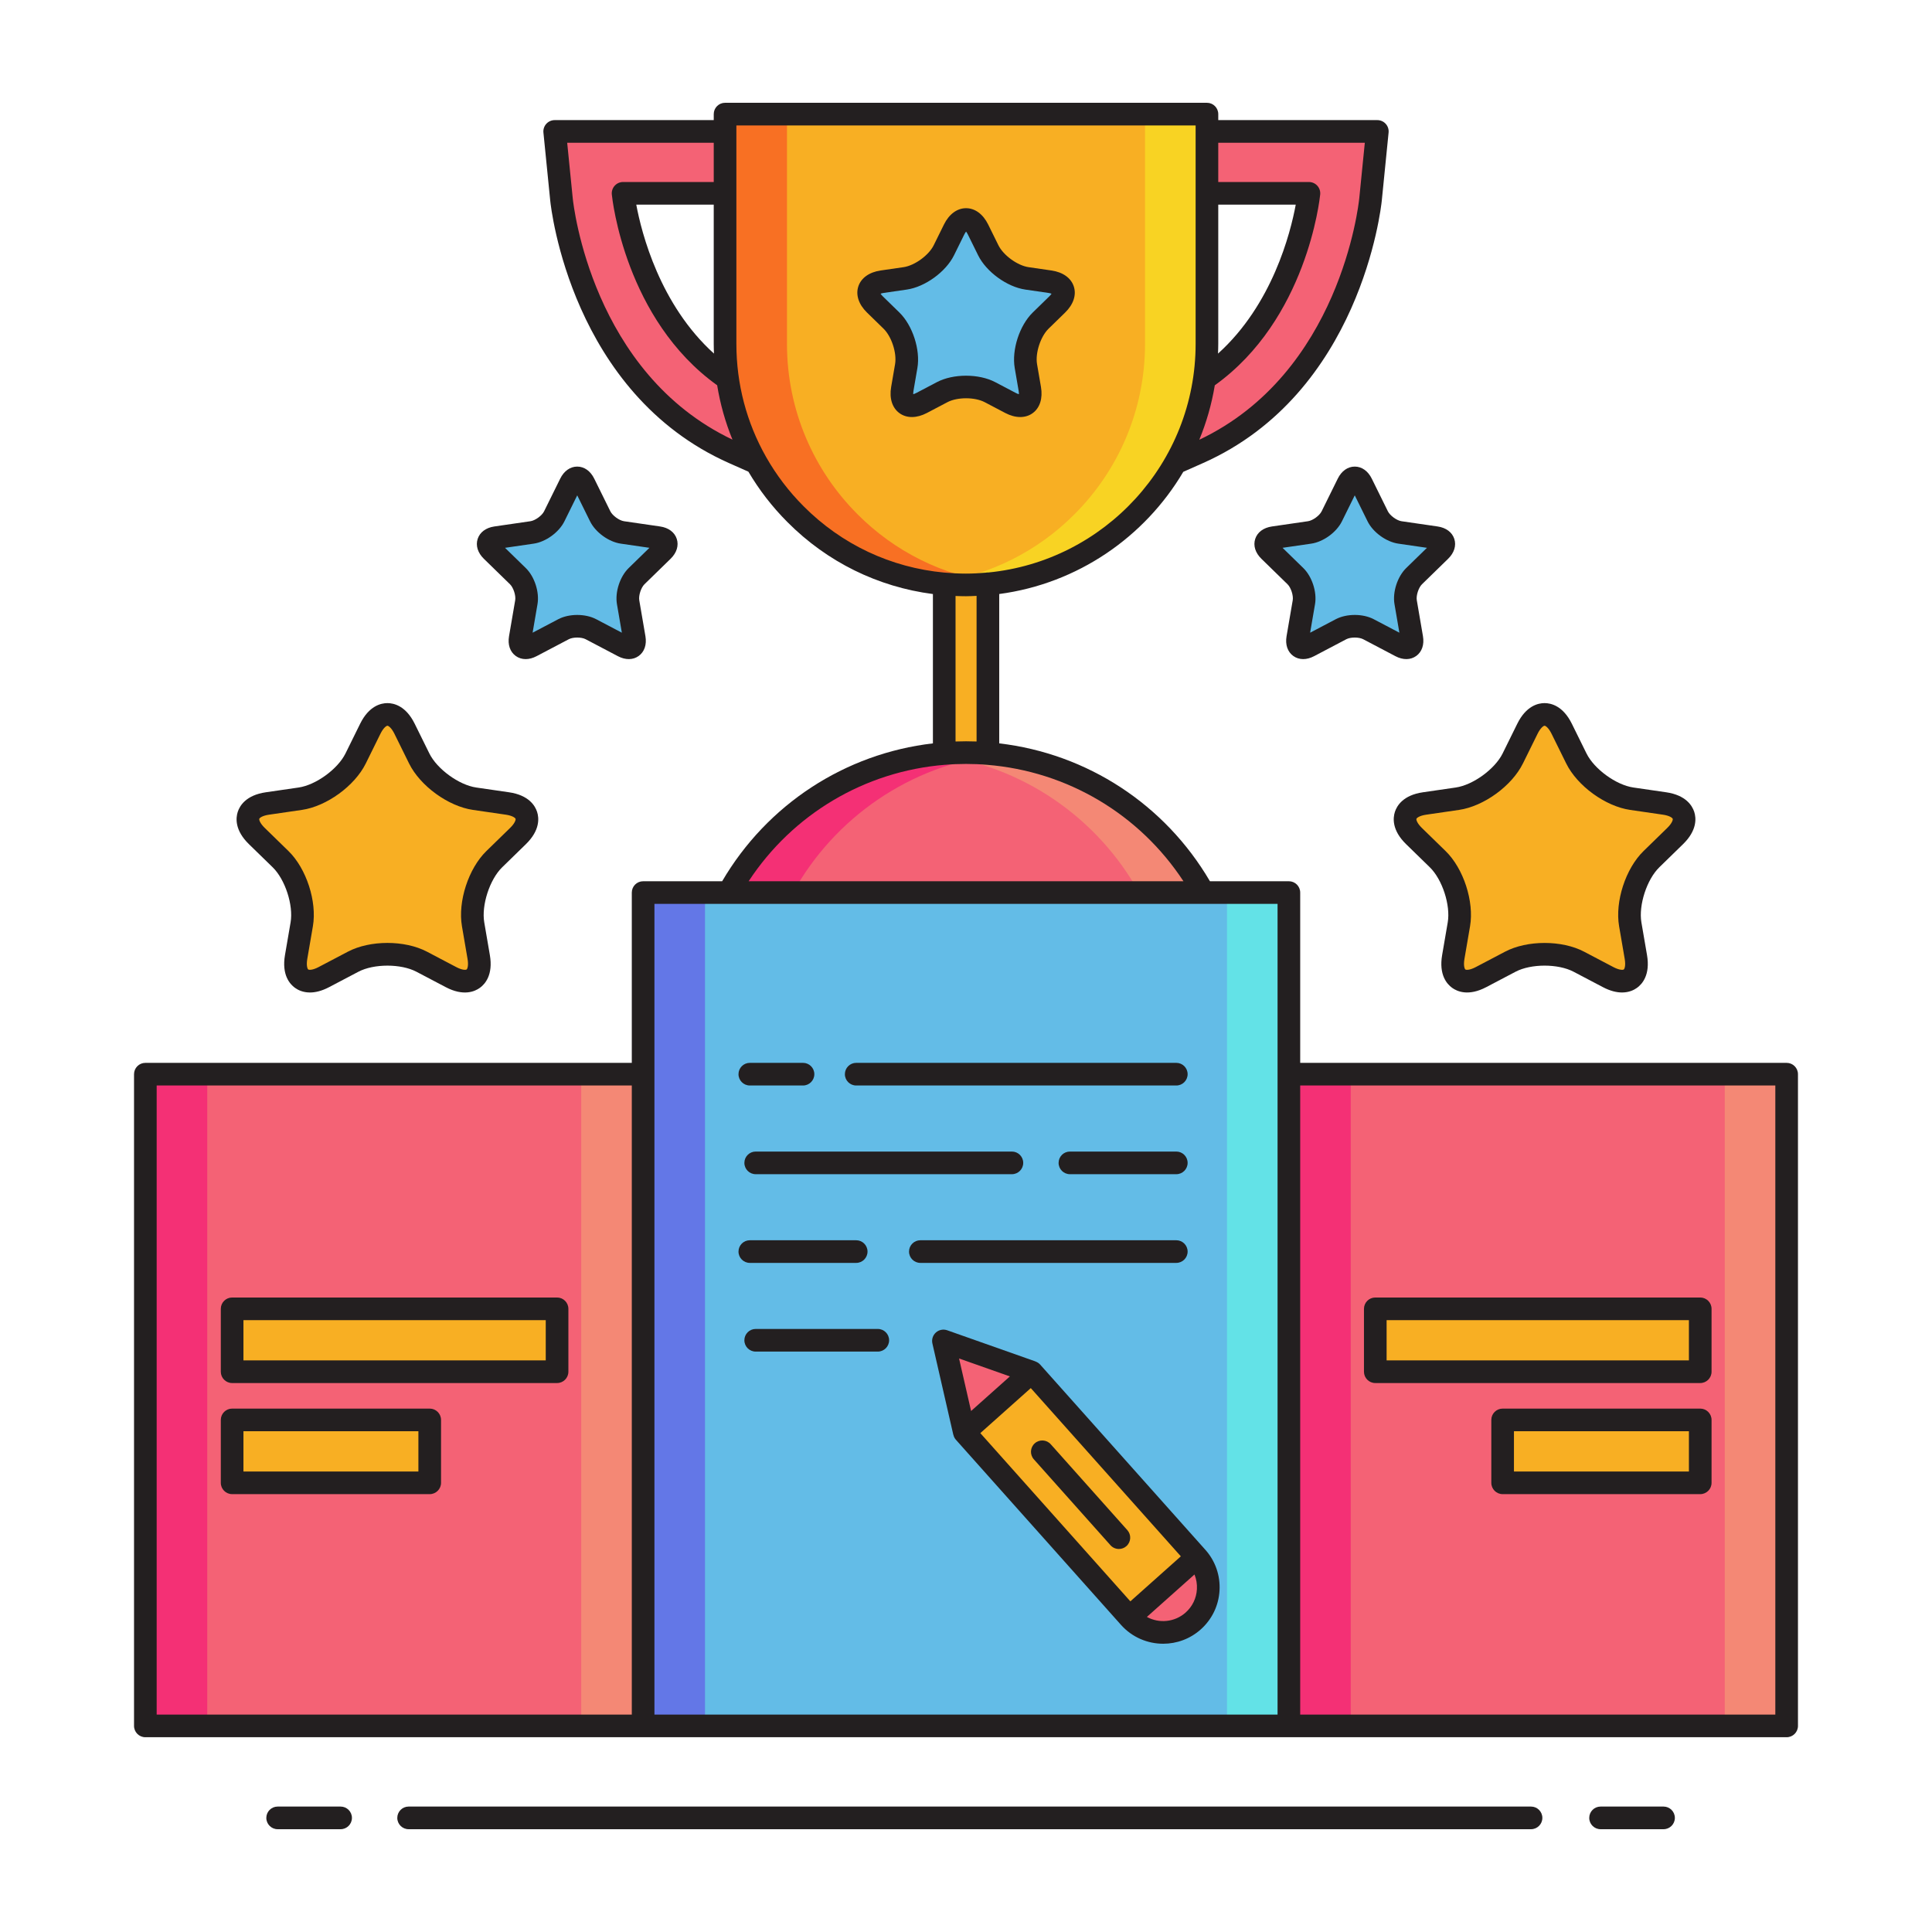 <svg id="Layer_1" enable-background="new 0 0 256 256" height="512" viewBox="0 0 256 256" width="512" xmlns="http://www.w3.org/2000/svg"><g><g><g><g><path d="m49.067 96.56c1.248-2.528 3.289-2.528 4.537 0l1.944 3.94c1.248 2.528 4.551 4.928 7.341 5.333l4.348.632c2.79.405 3.421 2.347 1.402 4.315l-3.146 3.067c-2.019 1.968-3.281 5.851-2.804 8.63l.743 4.33c.477 2.779-1.175 3.979-3.67 2.667l-3.889-2.044c-2.495-1.312-6.579-1.312-9.074 0l-3.889 2.044c-2.495 1.312-4.147.112-3.67-2.667l.743-4.33c.477-2.779-.785-6.662-2.804-8.63l-3.146-3.067c-2.019-1.968-1.388-3.909 1.402-4.315l4.348-.632c2.79-.405 6.093-2.805 7.341-5.333z" fill="#f8af23"/></g></g><g><g><path d="m202.396 96.56c1.248-2.528 3.289-2.528 4.537 0l1.944 3.94c1.248 2.528 4.551 4.928 7.341 5.333l4.348.632c2.79.405 3.421 2.347 1.402 4.315l-3.146 3.067c-2.019 1.968-3.281 5.851-2.804 8.63l.743 4.33c.477 2.779-1.175 3.979-3.67 2.667l-3.889-2.044c-2.495-1.312-6.579-1.312-9.074 0l-3.889 2.044c-2.495 1.312-4.147.112-3.67-2.667l.743-4.33c.477-2.779-.785-6.662-2.804-8.63l-3.146-3.067c-2.019-1.968-1.388-3.909 1.402-4.315l4.348-.632c2.79-.405 6.093-2.805 7.341-5.333z" fill="#f8af23"/></g></g></g><g><g><path d="m170.783 142.334h65.957v86.356h-65.957z" fill="#f46275"/></g></g><g><g><path d="m19.259 142.334h65.957v86.356h-65.957z" fill="#f46275"/></g></g><g><g><path d="m19.259 142.339h8.201v86.347h-8.201z" fill="#f43075"/></g></g><g><g><path d="m77.016 142.339h8.201v86.347h-8.201z" fill="#f48875"/></g></g><g><g><path d="m170.783 142.339h8.201v86.347h-8.201z" fill="#f43075"/></g></g><g><g><path d="m228.539 142.339h8.201v86.347h-8.201z" fill="#f48875"/></g></g><g><g><path d="m85.217 118.269h85.566v110.421h-85.566z" fill="#63bce7"/></g></g><g><g><g><g><path d="m127.78 189.775-2.77-12.092 11.698 4.129z" fill="#f46275"/></g></g></g><g><g><g><path d="m158.587 206.341c2.2 2.466 1.983 6.247-.483 8.447s-6.247 1.983-8.447-.483l8.927-7.962-.101-.114c.037.036.07.074.104.112z" fill="#f46275"/></g></g></g><g><g><g><path d="m127.78 189.775 21.878 24.53 8.927-7.962-.102-.114-21.776-24.416z" fill="#f8af23"/></g></g></g></g><g><g><path d="m85.217 118.269h8.201v110.418h-8.201z" fill="#6377e7"/></g></g><g><g><path d="m162.582 118.269h8.201v110.418h-8.201z" fill="#63e2e7"/></g></g><g><g><path d="m130.902 77.353v22.493c-.958-.085-1.917-.121-2.899-.121-.971 0-1.941.036-2.887.121v-22.481c.946.085 1.905.134 2.875.134.982 0 1.953-.049 2.911-.146z" fill="#f8af23"/></g></g><g><g><path d="m159.471 118.269h-62.93c6.131-11.06 17.927-18.542 31.458-18.542 13.544 0 25.341 7.482 31.472 18.542z" fill="#f46275"/></g></g><g><g><path d="m132.277 99.98c-11.717 1.384-21.723 8.406-27.197 18.289h-8.539c6.13-11.061 17.93-18.545 31.462-18.545 1.445 0 2.87.082 4.274.256z" fill="#f43075"/></g></g><g><g><path d="m123.734 99.98c11.717 1.384 21.723 8.406 27.197 18.289h8.539c-6.13-11.061-17.93-18.545-31.462-18.545-1.444 0-2.869.082-4.274.256z" fill="#f48875"/></g></g><g><g><path d="m159.925 15.12v30.444c0 17.631-14.309 31.94-31.94 31.94-8.831 0-16.794-3.562-22.571-9.37-5.778-5.777-9.34-13.77-9.34-22.571v-30.443z" fill="#f8af23"/></g></g><g><g><path d="m104.278 45.564v-30.444h-8.203v30.444c0 8.801 3.562 16.793 9.34 22.571 5.777 5.807 13.74 9.37 22.571 9.37 1.389 0 2.754-.099 4.096-.271-7.179-.919-13.598-4.208-18.463-9.099-5.779-5.778-9.341-13.77-9.341-22.571z" fill="#f87023"/></g></g><g><g><path d="m151.722 45.564v-30.444h8.203v30.444c0 8.801-3.562 16.793-9.34 22.571-5.777 5.807-13.74 9.37-22.571 9.37-1.389 0-2.754-.099-4.096-.271 7.179-.919 13.598-4.208 18.463-9.099 5.779-5.778 9.341-13.77 9.341-22.571z" fill="#f8d323"/></g></g><g><g><path d="m100.234 61.332-3.004-1.332c-20.154-8.94-22.727-32.559-22.83-33.563l-.902-9.021h22.574v8.201h-13.512s1.63 16.248 13.85 24.583c.574 3.997 1.896 7.76 3.824 11.132z" fill="#f46275"/></g></g><g><g><path d="m155.767 61.332 3.004-1.332c20.154-8.939 22.727-32.558 22.83-33.563l.902-9.021h-22.574v8.201h13.511s-1.63 16.248-13.85 24.583c-.573 3.997-1.896 7.76-3.823 11.132z" fill="#f46275"/></g></g><g><g><path d="m126.425 30.41c.871-1.765 2.297-1.765 3.168 0l1.358 2.751c.871 1.765 3.178 3.441 5.126 3.724l3.036.441c1.948.283 2.388 1.639.979 3.013l-2.197 2.141c-1.41 1.374-2.291 4.085-1.958 6.026l.519 3.023c.333 1.94-.821 2.778-2.563 1.862l-2.715-1.427c-1.742-.916-4.593-.916-6.336 0l-2.715 1.427c-1.742.916-2.896.078-2.563-1.862l.519-3.023c.333-1.94-.548-4.652-1.958-6.026l-2.197-2.141c-1.41-1.374-.969-2.73.979-3.013l3.036-.441c1.948-.283 4.254-1.959 5.126-3.724z" fill="#63bce7"/></g></g><g><g><g><path d="m75.579 64.085c.499-1.011 1.316-1.011 1.815 0l2.138 4.332c.499 1.011 1.82 1.971 2.936 2.133l4.781.695c1.116.162 1.368.939.561 1.726l-3.459 3.372c-.808.787-1.312 2.34-1.122 3.452l.817 4.761c.191 1.111-.47 1.591-1.468 1.067l-4.276-2.248c-.998-.525-2.631-.525-3.63 0l-4.276 2.248c-.998.525-1.659.045-1.468-1.067l.817-4.761c.191-1.111-.314-2.665-1.122-3.452l-3.459-3.372c-.807-.787-.555-1.564.561-1.726l4.781-.695c1.116-.162 2.437-1.122 2.936-2.133z" fill="#63bce7"/></g></g><g><g><path d="m178.606 64.085c.499-1.011 1.316-1.011 1.815 0l2.138 4.332c.499 1.011 1.82 1.971 2.936 2.133l4.781.695c1.116.162 1.368.939.561 1.726l-3.459 3.372c-.807.787-1.312 2.34-1.122 3.452l.817 4.761c.191 1.111-.47 1.591-1.468 1.067l-4.276-2.248c-.998-.525-2.631-.525-3.63 0l-4.276 2.248c-.998.525-1.659.045-1.468-1.067l.817-4.761c.191-1.111-.314-2.665-1.122-3.452l-3.459-3.372c-.807-.787-.555-1.564.561-1.726l4.781-.695c1.116-.162 2.437-1.122 2.936-2.133z" fill="#63bce7"/></g></g></g><g><g><g><path d="m30.758 173.479h43.056v8.334h-43.056z" fill="#f8af23"/></g></g><g><g><path d="m30.758 188.201h26.182v8.334h-26.182z" fill="#f8af23"/></g></g></g><g><g><g><path d="m182.234 173.479h43.056v8.334h-43.056z" fill="#f8af23"/></g></g><g><g><path d="m199.108 188.201h26.182v8.334h-26.182z" fill="#f8af23"/></g></g><g><g><g><path d="m137.826 180.814c-.175-.197-.393-.329-.626-.411l.007-.006-11.698-4.129c-.516-.182-1.088-.069-1.497.295-.408.364-.586.921-.464 1.455l2.77 12.092.006-.005c.056.246.166.477.337.669l21.878 24.53c1.477 1.655 3.528 2.499 5.589 2.499 1.772 0 3.553-.625 4.976-1.895 1.492-1.331 2.376-3.162 2.49-5.157.114-1.993-.554-3.911-1.881-5.402-.025-.028-.051-.054-.076-.081zm-4.011 1.568-2.57 2.292-2.57 2.292-1.595-6.961zm2.771 1.549 19.881 22.291-6.688 5.965-19.881-22.291zm20.519 29.737c-1.451 1.294-3.521 1.469-5.138.585l6.308-5.625c.249.61.361 1.272.322 1.95-.068 1.196-.597 2.293-1.492 3.09z" fill="#231f20"/></g></g><g><g><path d="m149.378 202.75-10.15-11.38c-.55-.617-1.5-.673-2.117-.121-.618.552-.673 1.5-.121 2.118l10.15 11.38c.296.332.707.501 1.12.501.354 0 .712-.125.997-.38.618-.552.673-1.5.121-2.118z" fill="#231f20"/></g></g><g><g><path d="m202.869 239.379h-148.726c-.828 0-1.5.671-1.5 1.5s.672 1.5 1.5 1.5h148.727c.828 0 1.5-.671 1.5-1.5s-.673-1.5-1.501-1.5z" fill="#231f20"/></g></g><g><g><path d="m45.133 239.379h-8.344c-.828 0-1.5.671-1.5 1.5s.672 1.5 1.5 1.5h8.344c.828 0 1.5-.671 1.5-1.5s-.672-1.5-1.5-1.5z" fill="#231f20"/></g></g><g><g><path d="m220.428 239.379h-8.346c-.828 0-1.5.671-1.5 1.5s.672 1.5 1.5 1.5h8.346c.828 0 1.5-.671 1.5-1.5s-.672-1.5-1.5-1.5z" fill="#231f20"/></g></g><g><g><path d="m236.74 140.834h-64.457v-22.565c0-.829-.672-1.5-1.5-1.5h-10.46c-5.962-10.18-16.256-16.904-27.921-18.269v-19.79c10.385-1.378 19.278-7.54 24.39-16.191l2.587-1.148c20.881-9.261 23.608-33.744 23.714-34.785l.902-9.021c.043-.422-.096-.842-.38-1.156s-.688-.494-1.112-.494h-21.077v-.795c0-.829-.672-1.5-1.5-1.5h-63.852c-.828 0-1.5.671-1.5 1.5v.795h-21.076c-.424 0-.828.179-1.112.494-.284.314-.423.734-.38 1.156l.902 9.024c.105 1.038 2.833 25.521 23.714 34.782l2.545 1.13c1.422 2.412 3.154 4.662 5.185 6.692 5.256 5.284 11.979 8.576 19.264 9.521v19.786c-11.663 1.361-21.965 8.091-27.927 18.27h-10.472c-.828 0-1.5.671-1.5 1.5v22.565h-64.457c-.828 0-1.5.671-1.5 1.5v86.356c0 .829.672 1.5 1.5 1.5h65.957 85.566 65.957c.828 0 1.5-.671 1.5-1.5v-86.356c0-.83-.672-1.501-1.5-1.501zm-153.023 86.356h-62.957v-83.356h62.957zm77.709-181.626v-18.447h10.267c-.699 3.786-3.112 13.257-10.299 19.737.015-.429.032-.857.032-1.29zm-.459 5.492c12.164-8.719 13.897-24.607 13.966-25.289.043-.422-.096-.842-.38-1.156s-.688-.494-1.112-.494h-12.015v-5.201h19.42l-.737 7.369c-.097.954-2.583 23.168-21.197 31.985.943-2.289 1.639-4.705 2.055-7.214zm-66.362-4.205c-7.166-6.47-9.59-15.945-10.294-19.734h10.263v18.447c0 .431.015.859.031 1.287zm-18.712-20.564-.737-7.372h19.419v5.201h-12.014c-.424 0-.828.179-1.112.494s-.423.734-.38 1.156c.068.682 1.801 16.565 13.959 25.285.407 2.484 1.084 4.898 2.028 7.202-18.583-8.827-21.066-31.015-21.163-31.966zm30.583 40.787c-1.964-1.964-3.618-4.154-4.955-6.506-.009-.014-.015-.029-.024-.043-2.555-4.512-3.922-9.629-3.922-14.961v-28.943h60.852v28.943c0 15.785-12.078 28.799-27.478 30.294-.015 0-.03-.005-.045-.005-.104 0-.206.011-.305.031-.862.074-1.732.12-2.612.12-.931 0-1.855-.047-2.771-.129-.033-.002-.065-.01-.099-.01-.005 0-.01.002-.016.002-7.05-.658-13.579-3.72-18.625-8.793zm22.926 11.882v19.294c-.898-.034-1.876-.035-2.787 0v-19.28c.455.018.911.033 1.37.033.477.001.946-.027 1.417-.047zm-4.198 22.384c.015-.001.03.002.045.001.851-.077 1.777-.115 2.754-.115.986 0 1.892.038 2.767.115.005 0 .01 0 .015.001 10.659.852 20.207 6.552 26.029 15.428h-57.616c5.818-8.869 15.362-14.575 26.006-15.43zm44.079 125.85h-82.566v-84.856-22.565h9.824 72.742zm65.957 0h-62.957v-83.356h62.957z" fill="#231f20"/></g></g><g><g><path d="m36.132 114.921c1.654 1.613 2.763 5.025 2.372 7.302l-.743 4.331c-.448 2.612.634 3.837 1.317 4.334.394.286 1.057.622 1.994.622.694 0 1.538-.184 2.536-.708l3.889-2.044c2.045-1.075 5.633-1.075 7.678 0l3.888 2.044c2.35 1.235 3.846.583 4.53.086.685-.497 1.766-1.722 1.317-4.334l-.742-4.33c-.391-2.277.718-5.689 2.372-7.302l3.146-3.067c1.898-1.851 1.743-3.477 1.481-4.281-.261-.804-1.092-2.211-3.714-2.592l-4.348-.632c-2.287-.332-5.189-2.441-6.212-4.513l-1.944-3.939c-1.173-2.377-2.768-2.732-3.613-2.732-.001 0-.001 0-.001 0-.846 0-2.44.355-3.612 2.732l-1.944 3.939c-1.023 2.072-3.926 4.181-6.212 4.513l-4.348.632c-2.623.381-3.453 1.788-3.715 2.592-.262.805-.417 2.431 1.481 4.282zm-.482-6.971 4.348-.632c3.281-.477 7.002-3.18 8.47-6.154l1.944-3.939h.001c.395-.801.792-1.06.923-1.06.13 0 .528.259.924 1.06l1.944 3.939c1.467 2.974 5.188 5.678 8.47 6.154l4.348.632c.884.128 1.252.426 1.293.55.04.125-.083.583-.723 1.206l-3.146 3.066c-2.375 2.315-3.796 6.689-3.235 9.958l.742 4.33c.151.88-.019 1.323-.124 1.4-.103.076-.578.102-1.37-.315l-3.888-2.044c-1.469-.772-3.353-1.158-5.235-1.158-1.884 0-3.768.386-5.235 1.158l-3.889 2.044c-.787.415-1.263.392-1.37.314-.105-.077-.275-.52-.124-1.399l.743-4.331c.561-3.269-.86-7.643-3.235-9.958l-3.146-3.066c-.64-.624-.763-1.082-.723-1.206.04-.123.41-.421 1.293-.549z" fill="#231f20"/></g></g><g><g><path d="m184.833 107.573c-.262.805-.417 2.431 1.481 4.282l3.146 3.066c1.654 1.613 2.763 5.025 2.372 7.302l-.742 4.33c-.448 2.612.633 3.837 1.317 4.334.685.497 2.182 1.148 4.53-.086l3.889-2.044c2.046-1.075 5.633-1.074 7.677 0l3.889 2.044c.998.525 1.842.708 2.536.708.938 0 1.601-.336 1.994-.622.684-.497 1.766-1.722 1.317-4.334l-.743-4.33c-.391-2.277.718-5.689 2.372-7.302l3.146-3.067c1.898-1.851 1.743-3.477 1.481-4.281s-1.092-2.211-3.715-2.592l-4.348-.632c-2.286-.332-5.188-2.441-6.212-4.513l-1.943-3.939c-1.173-2.377-2.768-2.732-3.613-2.732 0 0 0 0-.001 0-.846 0-2.44.355-3.613 2.732l-1.944 3.94c-1.022 2.072-3.925 4.181-6.212 4.513l-4.348.632c-2.621.38-3.452 1.787-3.713 2.591zm8.493-.255c3.282-.477 7.003-3.18 8.47-6.154l1.944-3.939c.396-.801.794-1.06.924-1.06.131 0 .528.259.924 1.06l1.944 3.939c1.468 2.974 5.188 5.677 8.47 6.154l4.348.632c.884.128 1.253.426 1.294.551.04.124-.083.582-.723 1.206l-3.146 3.066c-2.375 2.315-3.796 6.689-3.235 9.958l.743 4.33c.151.88-.019 1.323-.124 1.4-.107.076-.58.1-1.37-.314l-3.889-2.044c-2.935-1.544-7.533-1.543-10.47 0l-3.889 2.044c-.792.417-1.267.391-1.37.315-.105-.077-.275-.52-.124-1.4l.742-4.33c.561-3.269-.86-7.643-3.235-9.958l-3.146-3.066c-.64-.624-.763-1.082-.723-1.207.041-.124.409-.422 1.293-.55z" fill="#231f20"/></g></g><g><g><path d="m130.479 53.291 2.715 1.427c.687.361 1.365.541 1.992.541.611 0 1.175-.171 1.647-.515.958-.696 1.358-1.96 1.1-3.469l-.519-3.023c-.251-1.465.463-3.661 1.526-4.698l2.196-2.141c1.097-1.068 1.516-2.327 1.149-3.453-.365-1.126-1.444-1.898-2.959-2.119l-3.036-.441c-1.471-.214-3.338-1.571-3.996-2.904l-1.357-2.75c-.677-1.373-1.745-2.16-2.929-2.16s-2.252.787-2.929 2.16l-1.357 2.75c-.658 1.333-2.525 2.69-3.997 2.904l-3.036.441c-1.515.22-2.593.992-2.959 2.118-.365 1.126.053 2.385 1.149 3.454l2.196 2.141c1.064 1.038 1.778 3.232 1.526 4.698l-.519 3.023c-.259 1.509.142 2.773 1.1 3.469.958.698 2.286.687 3.641-.025l2.715-1.427c1.315-.692 3.623-.692 4.941-.001zm-9.051-1.228c-.177.093-.318.145-.421.172-.005-.105 0-.255.034-.453l.519-3.023c.414-2.414-.636-5.644-2.39-7.354l-2.196-2.141c-.144-.14-.236-.259-.293-.347.098-.038.242-.079.44-.108l3.036-.441c2.424-.353 5.172-2.349 6.255-4.544l1.357-2.75c.089-.18.173-.304.239-.386.066.082.15.207.239.386l1.357 2.75c1.083 2.196 3.83 4.192 6.254 4.545l3.036.441c.198.029.343.07.441.108-.058.088-.15.207-.294.347l-2.196 2.142c-1.753 1.709-2.803 4.938-2.39 7.353l.519 3.024c.034.197.039.347.034.452-.103-.027-.243-.079-.42-.172l-2.715-1.427c-2.171-1.14-5.565-1.139-7.732 0z" fill="#231f20"/></g></g><g><g><path d="m67.576 77.417c.456.444.798 1.496.689 2.124l-.816 4.761c-.19 1.114.132 2.067.886 2.614.385.28.836.419 1.317.419.462 0 .953-.128 1.442-.386l4.274-2.248c.564-.295 1.672-.296 2.234 0l4.275 2.248c.999.525 2.006.515 2.76-.034.754-.547 1.076-1.5.886-2.615l-.817-4.761c-.107-.627.234-1.68.69-2.124l3.459-3.372c.81-.789 1.108-1.75.821-2.635-.288-.886-1.095-1.487-2.213-1.649l-4.78-.695c-.631-.092-1.525-.742-1.808-1.312l-2.138-4.332c-.5-1.014-1.321-1.595-2.252-1.595-.932 0-1.753.581-2.253 1.595l-2.138 4.332c-.282.571-1.177 1.221-1.808 1.312l-4.78.695c-1.118.163-1.925.764-2.213 1.649-.287.885.012 1.846.821 2.635zm3.145-5.382c1.602-.232 3.35-1.502 4.065-2.954l1.7-3.445 1.701 3.445c.716 1.452 2.464 2.722 4.065 2.954l3.801.553-2.75 2.681c-1.159 1.129-1.827 3.184-1.554 4.78l.65 3.787-3.401-1.788c-1.432-.753-3.592-.752-5.025 0l-3.4 1.788.649-3.786c.274-1.595-.393-3.65-1.553-4.78l-2.75-2.681z" fill="#231f20"/></g></g><g><g><path d="m181.766 63.421c-.5-1.014-1.321-1.595-2.253-1.595-.931 0-1.752.581-2.252 1.595l-2.138 4.332c-.282.571-1.177 1.221-1.808 1.312l-4.78.695c-1.118.163-1.925.764-2.213 1.649-.287.885.012 1.846.821 2.635l3.459 3.372c.456.444.798 1.497.69 2.124l-.817 4.762c-.19 1.114.132 2.067.886 2.614.385.28.836.419 1.317.419.462 0 .953-.128 1.442-.386l4.274-2.248c.563-.295 1.671-.296 2.234 0l4.275 2.248c.999.525 2.006.515 2.76-.034.754-.547 1.076-1.5.886-2.614l-.816-4.762c-.108-.627.233-1.679.689-2.123l3.459-3.372c.81-.789 1.108-1.75.821-2.635-.288-.886-1.095-1.487-2.213-1.649l-4.78-.695c-.631-.092-1.525-.742-1.808-1.312zm3.513 8.614 3.801.553-2.75 2.681c-1.16 1.13-1.827 3.186-1.553 4.779l.649 3.787-3.401-1.788c-.716-.376-1.614-.564-2.512-.564s-1.797.188-2.514.564l-3.4 1.788.65-3.787c.273-1.595-.395-3.65-1.554-4.779l-2.75-2.681 3.801-.553c1.602-.232 3.35-1.502 4.065-2.954l1.701-3.445 1.7 3.445c.718 1.451 2.466 2.721 4.067 2.954z" fill="#231f20"/></g></g><g><g><path d="m113.451 143.834h42.415c.828 0 1.5-.671 1.5-1.5s-.672-1.5-1.5-1.5h-42.415c-.828 0-1.5.671-1.5 1.5s.672 1.5 1.5 1.5z" fill="#231f20"/></g></g><g><g><path d="m135.582 154.087c0-.829-.672-1.5-1.5-1.5h-33.948c-.828 0-1.5.671-1.5 1.5s.672 1.5 1.5 1.5h33.948c.828 0 1.5-.671 1.5-1.5z" fill="#231f20"/></g></g><g><g><path d="m157.366 165.84c0-.829-.672-1.5-1.5-1.5h-33.915c-.828 0-1.5.671-1.5 1.5s.672 1.5 1.5 1.5h33.915c.828 0 1.5-.672 1.5-1.5z" fill="#231f20"/></g></g><g><g><path d="m116.312 176.093h-16.179c-.828 0-1.5.671-1.5 1.5s.672 1.5 1.5 1.5h16.179c.828 0 1.5-.671 1.5-1.5s-.671-1.5-1.5-1.5z" fill="#231f20"/></g></g><g><g><path d="m155.866 155.587c.828 0 1.5-.671 1.5-1.5s-.672-1.5-1.5-1.5h-14.096c-.828 0-1.5.671-1.5 1.5s.672 1.5 1.5 1.5z" fill="#231f20"/></g></g><g><g><path d="m99.355 167.34h14.096c.828 0 1.5-.671 1.5-1.5s-.672-1.5-1.5-1.5h-14.096c-.828 0-1.5.671-1.5 1.5s.672 1.5 1.5 1.5z" fill="#231f20"/></g></g><g><g><path d="m99.355 143.834h7.048c.828 0 1.5-.671 1.5-1.5s-.672-1.5-1.5-1.5h-7.048c-.828 0-1.5.671-1.5 1.5s.672 1.5 1.5 1.5z" fill="#231f20"/></g></g><g><g><path d="m30.758 183.26h43.056c.828 0 1.5-.671 1.5-1.5v-8.333c0-.829-.672-1.5-1.5-1.5h-43.056c-.828 0-1.5.671-1.5 1.5v8.333c0 .828.672 1.5 1.5 1.5zm1.5-8.334h40.056v5.333h-40.056z" fill="#231f20"/></g></g><g><g><path d="m30.758 197.981h26.182c.828 0 1.5-.671 1.5-1.5v-8.334c0-.829-.672-1.5-1.5-1.5h-26.182c-.828 0-1.5.671-1.5 1.5v8.334c0 .829.672 1.5 1.5 1.5zm1.5-8.334h23.182v5.334h-23.182z" fill="#231f20"/></g></g><g><g><path d="m182.233 183.26h43.057c.828 0 1.5-.671 1.5-1.5v-8.333c0-.829-.672-1.5-1.5-1.5h-43.057c-.828 0-1.5.671-1.5 1.5v8.333c0 .828.672 1.5 1.5 1.5zm1.5-8.334h40.057v5.333h-40.057z" fill="#231f20"/></g></g><g><g><path d="m225.29 186.647h-26.183c-.828 0-1.5.671-1.5 1.5v8.334c0 .829.672 1.5 1.5 1.5h26.183c.828 0 1.5-.671 1.5-1.5v-8.334c0-.828-.672-1.5-1.5-1.5zm-1.5 8.334h-23.183v-5.334h23.183z" fill="#231f20"/></g></g></g></g></g></svg>